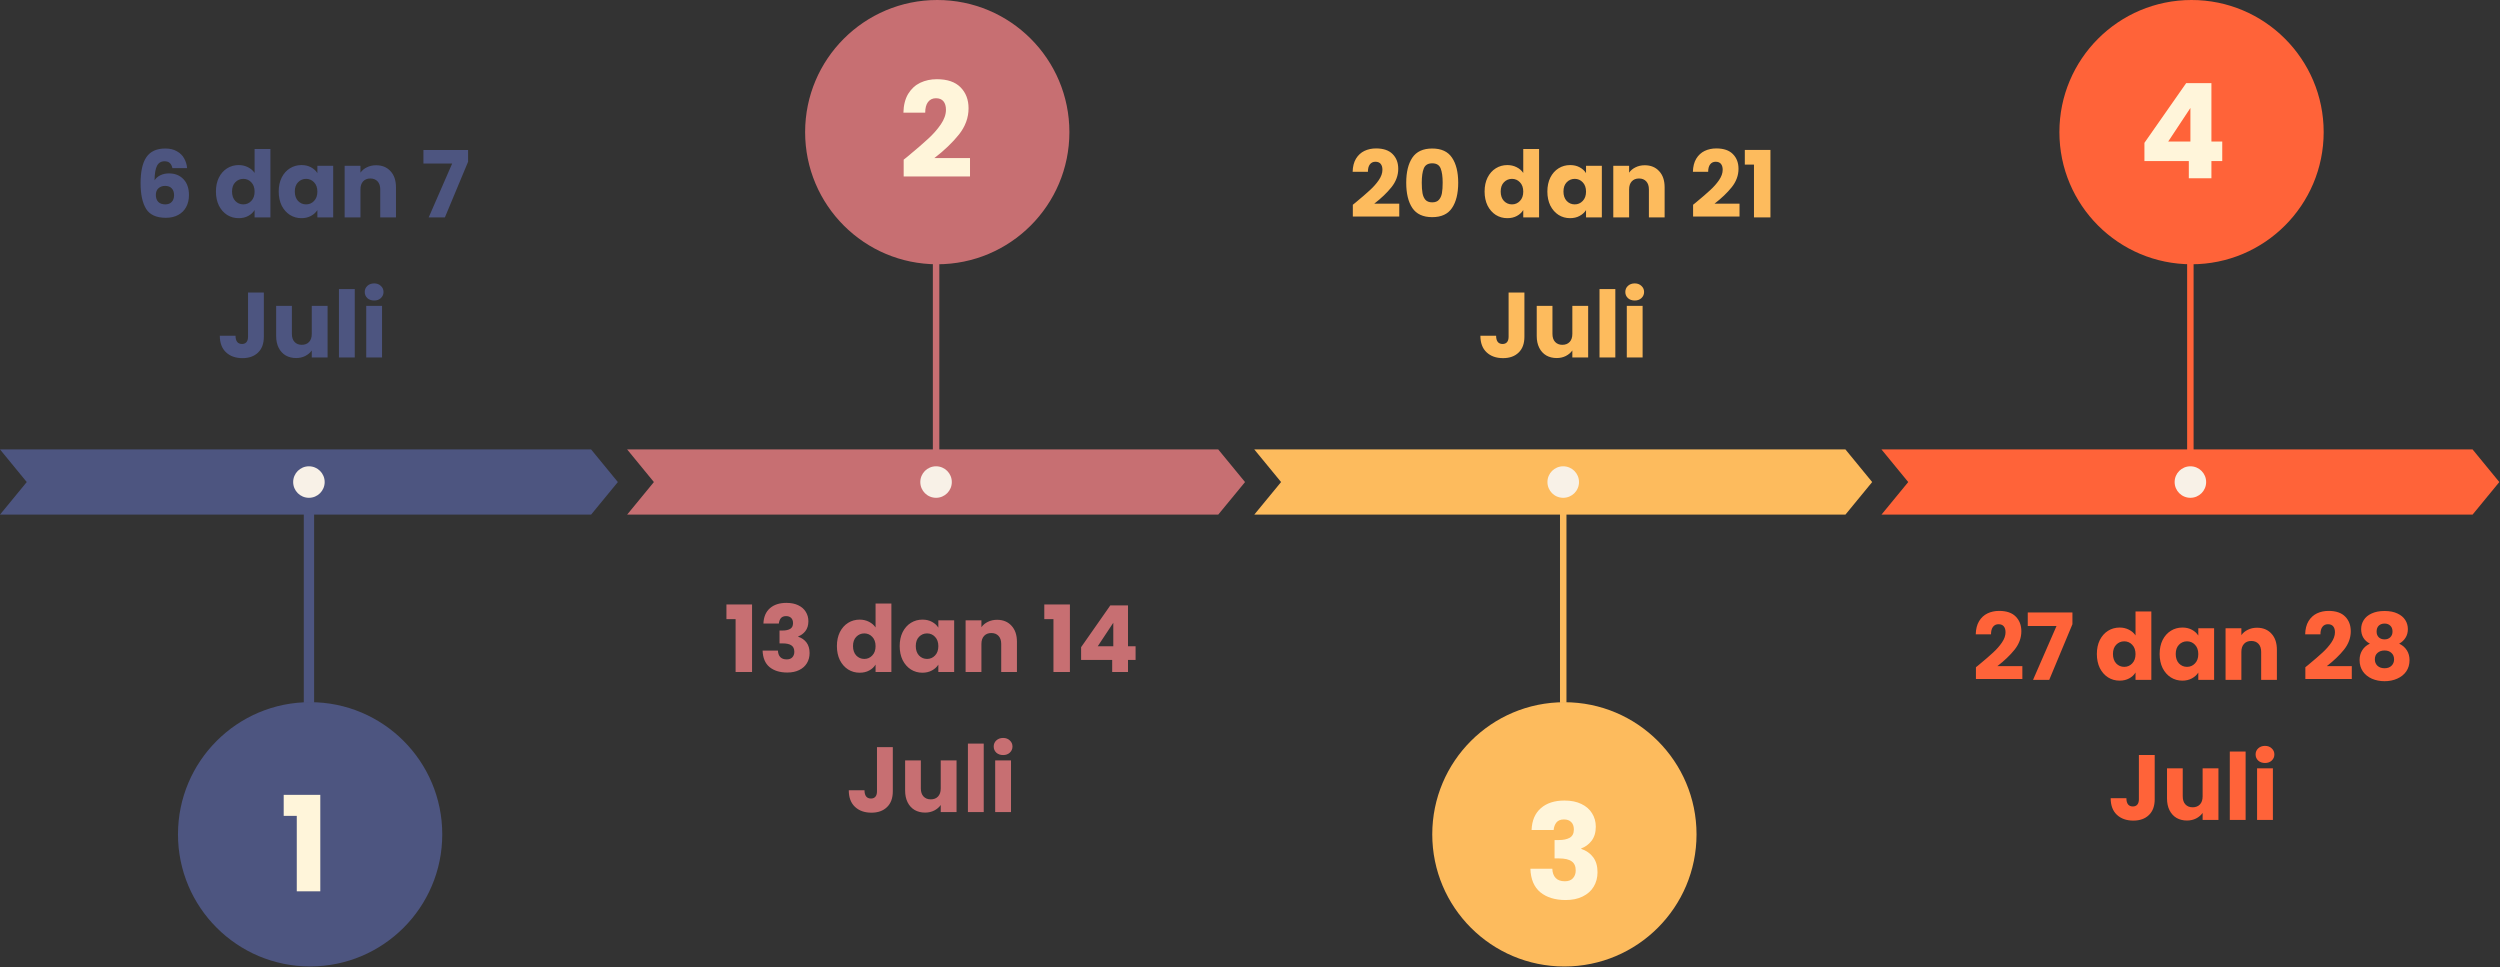 <svg width="946" height="366" viewBox="0 0 946 366" fill="none" xmlns="http://www.w3.org/2000/svg">
<rect x="0" y="0" width="946" height="366" fill="#333333" stroke="none"/>
<path d="M460.979 194.734H349.154H237.31L247.433 182.408L237.31 170.062H349.154H460.979L471.123 182.408L460.979 194.734Z" fill="#C76F72"/>
<path d="M698.308 194.734H586.463H474.618L484.762 182.408L474.618 170.062H586.463H698.308L708.432 182.408L698.308 194.734Z" fill="#FDBB5D"/>
<path d="M935.617 194.734H823.773H711.948L722.071 182.408L711.948 170.062H823.773H935.617L945.741 182.408L935.617 194.734Z" fill="#FF6339"/>
<path d="M355.439 98.832H352.994V182.408H355.439V98.832Z" fill="#C76F72"/>
<path d="M592.747 182.408H590.302V265.983H592.747V182.408Z" fill="#FDBB5D"/>
<path d="M830.057 98.832H827.612V182.408H830.057V98.832Z" fill="#FF6339"/>
<path d="M304.659 49.99C304.659 77.615 327.039 100 354.659 100C382.278 100 404.659 77.615 404.659 49.99C404.659 22.365 382.278 0 354.659 0C327.039 0 304.659 22.385 304.659 49.99Z" fill="#C76F72"/>
<path d="M541.968 315.72C541.968 288.11 564.353 265.72 591.958 265.72C619.562 265.72 641.968 288.11 641.968 315.72C641.968 343.33 619.582 365.72 591.958 365.72C564.333 365.72 541.968 343.33 541.968 315.72Z" fill="#FDBB5D"/>
<path d="M779.277 49.99C779.277 22.365 801.667 0 829.277 0C856.887 0 879.277 22.385 879.277 49.99C879.277 77.594 856.887 100 829.277 100C801.667 100 779.277 77.615 779.277 49.99Z" fill="#FF6339"/>
<path d="M223.67 194.734H111.845H0L10.124 182.408L0 170.062H111.845H223.67L233.793 182.408L223.67 194.734Z" fill="#4D5580"/>
<path d="M118.857 182.408H114.957V265.983H118.857V182.408Z" fill="#4D5580"/>
<path d="M67.35 315.711C67.35 288.106 89.73 265.701 117.35 265.701C144.969 265.701 167.35 288.086 167.35 315.711C167.35 343.336 144.969 365.701 117.35 365.701C89.73 365.701 67.35 343.315 67.35 315.711Z" fill="#4D5580"/>
<path d="M110.936 182.407C110.936 179.113 113.603 176.446 116.897 176.446C120.19 176.446 122.858 179.113 122.858 182.407C122.858 185.701 120.19 188.368 116.897 188.368C113.603 188.368 110.936 185.701 110.936 182.407Z" fill="#F8F1E7"/>
<path d="M348.244 182.407C348.244 179.113 350.911 176.446 354.205 176.446C357.499 176.446 360.166 179.113 360.166 182.407C360.166 185.701 357.499 188.368 354.205 188.368C350.911 188.368 348.244 185.701 348.244 182.407Z" fill="#F8F1E7"/>
<path d="M585.554 182.407C585.554 179.113 588.221 176.446 591.515 176.446C594.808 176.446 597.496 179.113 597.496 182.407C597.496 185.701 594.829 188.368 591.515 188.368C588.201 188.368 585.554 185.701 585.554 182.407Z" fill="#F8F1E7"/>
<path d="M822.883 182.407C822.883 179.113 825.551 176.446 828.844 176.446C832.138 176.446 834.805 179.113 834.805 182.407C834.805 185.701 832.138 188.368 828.844 188.368C825.551 188.368 822.883 185.701 822.883 182.407Z" fill="#F8F1E7"/>
<path d="M107.35 308.724V300.774H121.2V337.274H112.3V308.724H107.35Z" fill="#FFF5DA"/>
<path d="M341.95 60.424C343.083 59.524 343.6 59.107 343.5 59.174C346.767 56.474 349.333 54.257 351.2 52.524C353.1 50.791 354.7 48.974 356 47.074C357.3 45.174 357.95 43.324 357.95 41.524C357.95 40.157 357.633 39.091 357 38.324C356.367 37.557 355.417 37.174 354.15 37.174C352.883 37.174 351.883 37.657 351.15 38.624C350.45 39.557 350.1 40.891 350.1 42.624H341.85C341.917 39.791 342.517 37.424 343.65 35.524C344.817 33.624 346.333 32.224 348.2 31.324C350.1 30.424 352.2 29.974 354.5 29.974C358.467 29.974 361.45 30.991 363.45 33.024C365.483 35.057 366.5 37.707 366.5 40.974C366.5 44.541 365.283 47.857 362.85 50.924C360.417 53.957 357.317 56.924 353.55 59.824H367.05V66.774H341.95V60.424Z" fill="#FFF5DA"/>
<path d="M579.55 314.074C579.683 310.507 580.85 307.757 583.05 305.824C585.25 303.891 588.233 302.924 592 302.924C594.5 302.924 596.633 303.357 598.4 304.224C600.2 305.091 601.55 306.274 602.45 307.774C603.383 309.274 603.85 310.957 603.85 312.824C603.85 315.024 603.3 316.824 602.2 318.224C601.1 319.591 599.817 320.524 598.35 321.024V321.224C600.25 321.857 601.75 322.907 602.85 324.374C603.95 325.841 604.5 327.724 604.5 330.024C604.5 332.091 604.017 333.924 603.05 335.524C602.117 337.091 600.733 338.324 598.9 339.224C597.1 340.124 594.95 340.574 592.45 340.574C588.45 340.574 585.25 339.591 582.85 337.624C580.483 335.657 579.233 332.691 579.1 328.724H587.4C587.433 330.191 587.85 331.357 588.65 332.224C589.45 333.057 590.617 333.474 592.15 333.474C593.45 333.474 594.45 333.107 595.15 332.374C595.883 331.607 596.25 330.607 596.25 329.374C596.25 327.774 595.733 326.624 594.7 325.924C593.7 325.191 592.083 324.824 589.85 324.824H588.25V317.874H589.85C591.55 317.874 592.917 317.591 593.95 317.024C595.017 316.424 595.55 315.374 595.55 313.874C595.55 312.674 595.217 311.741 594.55 311.074C593.883 310.407 592.967 310.074 591.8 310.074C590.533 310.074 589.583 310.457 588.95 311.224C588.35 311.991 588 312.941 587.9 314.074H579.55Z" fill="#FFF5DA"/>
<path d="M811.45 60.954V54.054L827.25 31.454H836.8V53.554H840.9V60.954H836.8V67.454H828.25V60.954H811.45ZM828.85 40.854L820.45 53.554H828.85V40.854Z" fill="#FFF5DA"/>
<path d="M747.693 252.479C748.486 251.849 748.848 251.557 748.778 251.604C751.065 249.714 752.861 248.162 754.168 246.949C755.498 245.736 756.618 244.464 757.528 243.134C758.438 241.804 758.893 240.509 758.893 239.249C758.893 238.292 758.671 237.546 758.228 237.009C757.785 236.472 757.12 236.204 756.233 236.204C755.346 236.204 754.646 236.542 754.133 237.219C753.643 237.872 753.398 238.806 753.398 240.019H747.623C747.67 238.036 748.09 236.379 748.883 235.049C749.7 233.719 750.761 232.739 752.068 232.109C753.398 231.479 754.868 231.164 756.478 231.164C759.255 231.164 761.343 231.876 762.743 233.299C764.166 234.722 764.878 236.577 764.878 238.864C764.878 241.361 764.026 243.682 762.323 245.829C760.62 247.952 758.45 250.029 755.813 252.059H765.263V256.924H747.693V252.479ZM784.208 236.204L775.423 257.274H769.298L778.188 236.869H767.303V231.759H784.208V236.204ZM793.451 247.474C793.451 245.467 793.824 243.706 794.571 242.189C795.341 240.672 796.379 239.506 797.686 238.689C798.992 237.872 800.451 237.464 802.061 237.464C803.344 237.464 804.511 237.732 805.561 238.269C806.634 238.806 807.474 239.529 808.081 240.439V231.374H814.066V257.274H808.081V254.474C807.521 255.407 806.716 256.154 805.666 256.714C804.639 257.274 803.437 257.554 802.061 257.554C800.451 257.554 798.992 257.146 797.686 256.329C796.379 255.489 795.341 254.311 794.571 252.794C793.824 251.254 793.451 249.481 793.451 247.474ZM808.081 247.509C808.081 246.016 807.661 244.837 806.821 243.974C806.004 243.111 805.001 242.679 803.811 242.679C802.621 242.679 801.606 243.111 800.766 243.974C799.949 244.814 799.541 245.981 799.541 247.474C799.541 248.967 799.949 250.157 800.766 251.044C801.606 251.907 802.621 252.339 803.811 252.339C805.001 252.339 806.004 251.907 806.821 251.044C807.661 250.181 808.081 249.002 808.081 247.509ZM817.206 247.474C817.206 245.467 817.579 243.706 818.326 242.189C819.096 240.672 820.134 239.506 821.441 238.689C822.747 237.872 824.206 237.464 825.816 237.464C827.192 237.464 828.394 237.744 829.421 238.304C830.471 238.864 831.276 239.599 831.836 240.509V237.744H837.821V257.274H831.836V254.509C831.252 255.419 830.436 256.154 829.386 256.714C828.359 257.274 827.157 257.554 825.781 257.554C824.194 257.554 822.747 257.146 821.441 256.329C820.134 255.489 819.096 254.311 818.326 252.794C817.579 251.254 817.206 249.481 817.206 247.474ZM831.836 247.509C831.836 246.016 831.416 244.837 830.576 243.974C829.759 243.111 828.756 242.679 827.566 242.679C826.376 242.679 825.361 243.111 824.521 243.974C823.704 244.814 823.296 245.981 823.296 247.474C823.296 248.967 823.704 250.157 824.521 251.044C825.361 251.907 826.376 252.339 827.566 252.339C828.756 252.339 829.759 251.907 830.576 251.044C831.416 250.181 831.836 249.002 831.836 247.509ZM854.05 237.534C856.337 237.534 858.157 238.281 859.51 239.774C860.887 241.244 861.575 243.274 861.575 245.864V257.274H855.625V246.669C855.625 245.362 855.287 244.347 854.61 243.624C853.934 242.901 853.024 242.539 851.88 242.539C850.737 242.539 849.827 242.901 849.15 243.624C848.474 244.347 848.135 245.362 848.135 246.669V257.274H842.15V237.744H848.135V240.334C848.742 239.471 849.559 238.794 850.585 238.304C851.612 237.791 852.767 237.534 854.05 237.534ZM872.346 252.479C873.14 251.849 873.501 251.557 873.431 251.604C875.718 249.714 877.515 248.162 878.821 246.949C880.151 245.736 881.271 244.464 882.181 243.134C883.091 241.804 883.546 240.509 883.546 239.249C883.546 238.292 883.325 237.546 882.881 237.009C882.438 236.472 881.773 236.204 880.886 236.204C880 236.204 879.3 236.542 878.786 237.219C878.296 237.872 878.051 238.806 878.051 240.019H872.276C872.323 238.036 872.743 236.379 873.536 235.049C874.353 233.719 875.415 232.739 876.721 232.109C878.051 231.479 879.521 231.164 881.131 231.164C883.908 231.164 885.996 231.876 887.396 233.299C888.82 234.722 889.531 236.577 889.531 238.864C889.531 241.361 888.68 243.682 886.976 245.829C885.273 247.952 883.103 250.029 880.466 252.059H889.916V256.924H872.346V252.479ZM896.752 243.554C894.558 242.387 893.462 240.556 893.462 238.059C893.462 236.799 893.788 235.656 894.442 234.629C895.095 233.579 896.087 232.751 897.417 232.144C898.747 231.514 900.38 231.199 902.317 231.199C904.253 231.199 905.875 231.514 907.182 232.144C908.512 232.751 909.503 233.579 910.157 234.629C910.81 235.656 911.137 236.799 911.137 238.059C911.137 239.319 910.833 240.416 910.227 241.349C909.643 242.282 908.85 243.017 907.847 243.554C909.107 244.161 910.075 245.001 910.752 246.074C911.428 247.124 911.767 248.361 911.767 249.784C911.767 251.441 911.347 252.876 910.507 254.089C909.667 255.279 908.523 256.189 907.077 256.819C905.653 257.449 904.067 257.764 902.317 257.764C900.567 257.764 898.968 257.449 897.522 256.819C896.098 256.189 894.967 255.279 894.127 254.089C893.287 252.876 892.867 251.441 892.867 249.784C892.867 248.337 893.205 247.089 893.882 246.039C894.558 244.966 895.515 244.137 896.752 243.554ZM905.327 238.969C905.327 238.012 905.047 237.277 904.487 236.764C903.95 236.227 903.227 235.959 902.317 235.959C901.407 235.959 900.672 236.227 900.112 236.764C899.575 237.301 899.307 238.047 899.307 239.004C899.307 239.914 899.587 240.637 900.147 241.174C900.707 241.687 901.43 241.944 902.317 241.944C903.203 241.944 903.927 241.676 904.487 241.139C905.047 240.602 905.327 239.879 905.327 238.969ZM902.317 246.144C901.22 246.144 900.333 246.447 899.657 247.054C898.98 247.637 898.642 248.454 898.642 249.504C898.642 250.484 898.968 251.289 899.622 251.919C900.298 252.549 901.197 252.864 902.317 252.864C903.437 252.864 904.312 252.549 904.942 251.919C905.595 251.289 905.922 250.484 905.922 249.504C905.922 248.477 905.583 247.661 904.907 247.054C904.253 246.447 903.39 246.144 902.317 246.144ZM815.339 285.704V302.434C815.339 305.024 814.604 307.019 813.134 308.419C811.687 309.819 809.727 310.519 807.254 310.519C804.664 310.519 802.587 309.784 801.024 308.314C799.46 306.844 798.679 304.756 798.679 302.049H804.629C804.629 303.076 804.839 303.857 805.259 304.394C805.679 304.907 806.285 305.164 807.079 305.164C807.802 305.164 808.362 304.931 808.759 304.464C809.155 303.997 809.354 303.321 809.354 302.434V285.704H815.339ZM839.458 290.744V310.274H833.473V307.614C832.866 308.477 832.038 309.177 830.988 309.714C829.961 310.227 828.818 310.484 827.558 310.484C826.065 310.484 824.746 310.157 823.603 309.504C822.46 308.827 821.573 307.859 820.943 306.599C820.313 305.339 819.998 303.857 819.998 302.154V290.744H825.948V301.349C825.948 302.656 826.286 303.671 826.963 304.394C827.64 305.117 828.55 305.479 829.693 305.479C830.86 305.479 831.781 305.117 832.458 304.394C833.135 303.671 833.473 302.656 833.473 301.349V290.744H839.458ZM849.742 284.374V310.274H843.757V284.374H849.742ZM857.089 288.714C856.039 288.714 855.176 288.411 854.499 287.804C853.846 287.174 853.519 286.404 853.519 285.494C853.519 284.561 853.846 283.791 854.499 283.184C855.176 282.554 856.039 282.239 857.089 282.239C858.116 282.239 858.956 282.554 859.609 283.184C860.286 283.791 860.624 284.561 860.624 285.494C860.624 286.404 860.286 287.174 859.609 287.804C858.956 288.411 858.116 288.714 857.089 288.714ZM860.064 290.744V310.274H854.079V290.744H860.064Z" fill="#FF6339"/>
<path d="M511.91 77.479C512.704 76.849 513.065 76.557 512.995 76.604C515.282 74.714 517.079 73.162 518.385 71.949C519.715 70.736 520.835 69.464 521.745 68.134C522.655 66.804 523.11 65.509 523.11 64.249C523.11 63.292 522.889 62.546 522.445 62.009C522.002 61.472 521.337 61.204 520.45 61.204C519.564 61.204 518.864 61.542 518.35 62.219C517.86 62.872 517.615 63.806 517.615 65.019H511.84C511.887 63.036 512.307 61.379 513.1 60.049C513.917 58.719 514.979 57.739 516.285 57.109C517.615 56.479 519.085 56.164 520.695 56.164C523.472 56.164 525.56 56.876 526.96 58.299C528.384 59.722 529.095 61.577 529.095 63.864C529.095 66.361 528.244 68.682 526.54 70.829C524.837 72.952 522.667 75.029 520.03 77.059H529.48V81.924H511.91V77.479ZM532.116 69.149C532.116 65.136 532.886 61.974 534.426 59.664C535.989 57.354 538.497 56.199 541.951 56.199C545.404 56.199 547.901 57.354 549.441 59.664C551.004 61.974 551.786 65.136 551.786 69.149C551.786 73.209 551.004 76.394 549.441 78.704C547.901 81.014 545.404 82.169 541.951 82.169C538.497 82.169 535.989 81.014 534.426 78.704C532.886 76.394 532.116 73.209 532.116 69.149ZM545.906 69.149C545.906 66.792 545.649 64.984 545.136 63.724C544.622 62.441 543.561 61.799 541.951 61.799C540.341 61.799 539.279 62.441 538.766 63.724C538.252 64.984 537.996 66.792 537.996 69.149C537.996 70.736 538.089 72.054 538.276 73.104C538.462 74.131 538.836 74.971 539.396 75.624C539.979 76.254 540.831 76.569 541.951 76.569C543.071 76.569 543.911 76.254 544.471 75.624C545.054 74.971 545.439 74.131 545.626 73.104C545.812 72.054 545.906 70.736 545.906 69.149ZM561.77 72.474C561.77 70.467 562.143 68.706 562.89 67.189C563.66 65.672 564.698 64.506 566.005 63.689C567.311 62.872 568.77 62.464 570.38 62.464C571.663 62.464 572.83 62.732 573.88 63.269C574.953 63.806 575.793 64.529 576.4 65.439V56.374H582.385V82.274H576.4V79.474C575.84 80.407 575.035 81.154 573.985 81.714C572.958 82.274 571.756 82.554 570.38 82.554C568.77 82.554 567.311 82.146 566.005 81.329C564.698 80.489 563.66 79.311 562.89 77.794C562.143 76.254 561.77 74.481 561.77 72.474ZM576.4 72.509C576.4 71.016 575.98 69.837 575.14 68.974C574.323 68.111 573.32 67.679 572.13 67.679C570.94 67.679 569.925 68.111 569.085 68.974C568.268 69.814 567.86 70.981 567.86 72.474C567.86 73.967 568.268 75.157 569.085 76.044C569.925 76.907 570.94 77.339 572.13 77.339C573.32 77.339 574.323 76.907 575.14 76.044C575.98 75.181 576.4 74.002 576.4 72.509ZM585.524 72.474C585.524 70.467 585.898 68.706 586.644 67.189C587.414 65.672 588.453 64.506 589.759 63.689C591.066 62.872 592.524 62.464 594.134 62.464C595.511 62.464 596.713 62.744 597.739 63.304C598.789 63.864 599.594 64.599 600.154 65.509V62.744H606.139V82.274H600.154V79.509C599.571 80.419 598.754 81.154 597.704 81.714C596.678 82.274 595.476 82.554 594.099 82.554C592.513 82.554 591.066 82.146 589.759 81.329C588.453 80.489 587.414 79.311 586.644 77.794C585.898 76.254 585.524 74.481 585.524 72.474ZM600.154 72.509C600.154 71.016 599.734 69.837 598.894 68.974C598.078 68.111 597.074 67.679 595.884 67.679C594.694 67.679 593.679 68.111 592.839 68.974C592.023 69.814 591.614 70.981 591.614 72.474C591.614 73.967 592.023 75.157 592.839 76.044C593.679 76.907 594.694 77.339 595.884 77.339C597.074 77.339 598.078 76.907 598.894 76.044C599.734 75.181 600.154 74.002 600.154 72.509ZM622.369 62.534C624.656 62.534 626.476 63.281 627.829 64.774C629.206 66.244 629.894 68.274 629.894 70.864V82.274H623.944V71.669C623.944 70.362 623.606 69.347 622.929 68.624C622.253 67.901 621.343 67.539 620.199 67.539C619.056 67.539 618.146 67.901 617.469 68.624C616.793 69.347 616.454 70.362 616.454 71.669V82.274H610.469V62.744H616.454V65.334C617.061 64.471 617.878 63.794 618.904 63.304C619.931 62.791 621.086 62.534 622.369 62.534ZM640.665 77.479C641.459 76.849 641.82 76.557 641.75 76.604C644.037 74.714 645.834 73.162 647.14 71.949C648.47 70.736 649.59 69.464 650.5 68.134C651.41 66.804 651.865 65.509 651.865 64.249C651.865 63.292 651.644 62.546 651.2 62.009C650.757 61.472 650.092 61.204 649.205 61.204C648.319 61.204 647.619 61.542 647.105 62.219C646.615 62.872 646.37 63.806 646.37 65.019H640.595C640.642 63.036 641.062 61.379 641.855 60.049C642.672 58.719 643.734 57.739 645.04 57.109C646.37 56.479 647.84 56.164 649.45 56.164C652.227 56.164 654.315 56.876 655.715 58.299C657.139 59.722 657.85 61.577 657.85 63.864C657.85 66.361 656.999 68.682 655.295 70.829C653.592 72.952 651.422 75.029 648.785 77.059H658.235V81.924H640.665V77.479ZM660.24 62.289V56.724H669.935V82.274H663.705V62.289H660.24ZM576.839 110.704V127.434C576.839 130.024 576.104 132.019 574.634 133.419C573.187 134.819 571.227 135.519 568.754 135.519C566.164 135.519 564.087 134.784 562.524 133.314C560.96 131.844 560.179 129.756 560.179 127.049H566.129C566.129 128.076 566.339 128.857 566.759 129.394C567.179 129.907 567.785 130.164 568.579 130.164C569.302 130.164 569.862 129.931 570.259 129.464C570.655 128.997 570.854 128.321 570.854 127.434V110.704H576.839ZM600.958 115.744V135.274H594.973V132.614C594.366 133.477 593.538 134.177 592.488 134.714C591.461 135.227 590.318 135.484 589.058 135.484C587.565 135.484 586.246 135.157 585.103 134.504C583.96 133.827 583.073 132.859 582.443 131.599C581.813 130.339 581.498 128.857 581.498 127.154V115.744H587.448V126.349C587.448 127.656 587.786 128.671 588.463 129.394C589.14 130.117 590.05 130.479 591.193 130.479C592.36 130.479 593.281 130.117 593.958 129.394C594.635 128.671 594.973 127.656 594.973 126.349V115.744H600.958ZM611.242 109.374V135.274H605.257V109.374H611.242ZM618.589 113.714C617.539 113.714 616.676 113.411 615.999 112.804C615.346 112.174 615.019 111.404 615.019 110.494C615.019 109.561 615.346 108.791 615.999 108.184C616.676 107.554 617.539 107.239 618.589 107.239C619.616 107.239 620.456 107.554 621.109 108.184C621.786 108.791 622.124 109.561 622.124 110.494C622.124 111.404 621.786 112.174 621.109 112.804C620.456 113.411 619.616 113.714 618.589 113.714ZM621.564 115.744V135.274H615.579V115.744H621.564Z" fill="#FDBB5D"/>
<path d="M65.238 63.619C65.052 62.756 64.725 62.114 64.258 61.694C63.792 61.251 63.127 61.029 62.263 61.029C60.933 61.029 59.977 61.612 59.393 62.779C58.81 63.922 58.507 65.742 58.483 68.239C58.997 67.422 59.732 66.781 60.688 66.314C61.668 65.847 62.742 65.614 63.908 65.614C66.195 65.614 68.027 66.337 69.403 67.784C70.803 69.231 71.503 71.249 71.503 73.839C71.503 75.542 71.153 77.036 70.453 78.319C69.777 79.602 68.773 80.606 67.443 81.329C66.137 82.052 64.585 82.414 62.788 82.414C59.195 82.414 56.698 81.294 55.298 79.054C53.898 76.791 53.198 73.547 53.198 69.324C53.198 64.891 53.933 61.601 55.403 59.454C56.897 57.284 59.277 56.199 62.543 56.199C64.293 56.199 65.763 56.549 66.953 57.249C68.167 57.926 69.077 58.824 69.683 59.944C70.313 61.064 70.687 62.289 70.803 63.619H65.238ZM62.473 70.339C61.47 70.339 60.63 70.642 59.953 71.249C59.3 71.832 58.973 72.672 58.973 73.769C58.973 74.889 59.277 75.764 59.883 76.394C60.513 77.024 61.4 77.339 62.543 77.339C63.57 77.339 64.375 77.036 64.958 76.429C65.565 75.799 65.868 74.947 65.868 73.874C65.868 72.777 65.577 71.914 64.993 71.284C64.41 70.654 63.57 70.339 62.473 70.339ZM81.71 72.474C81.71 70.467 82.084 68.706 82.831 67.189C83.6 65.672 84.639 64.506 85.945 63.689C87.252 62.872 88.71 62.464 90.32 62.464C91.604 62.464 92.77 62.732 93.82 63.269C94.894 63.806 95.734 64.529 96.341 65.439V56.374H102.325V82.274H96.341V79.474C95.781 80.407 94.975 81.154 93.925 81.714C92.899 82.274 91.697 82.554 90.32 82.554C88.71 82.554 87.252 82.146 85.945 81.329C84.639 80.489 83.6 79.311 82.831 77.794C82.084 76.254 81.71 74.481 81.71 72.474ZM96.341 72.509C96.341 71.016 95.921 69.837 95.081 68.974C94.264 68.111 93.26 67.679 92.07 67.679C90.88 67.679 89.865 68.111 89.025 68.974C88.209 69.814 87.8 70.981 87.8 72.474C87.8 73.967 88.209 75.157 89.025 76.044C89.865 76.907 90.88 77.339 92.07 77.339C93.26 77.339 94.264 76.907 95.081 76.044C95.921 75.181 96.341 74.002 96.341 72.509ZM105.465 72.474C105.465 70.467 105.839 68.706 106.585 67.189C107.355 65.672 108.394 64.506 109.7 63.689C111.007 62.872 112.465 62.464 114.075 62.464C115.452 62.464 116.654 62.744 117.68 63.304C118.73 63.864 119.535 64.599 120.095 65.509V62.744H126.08V82.274H120.095V79.509C119.512 80.419 118.695 81.154 117.645 81.714C116.619 82.274 115.417 82.554 114.04 82.554C112.454 82.554 111.007 82.146 109.7 81.329C108.394 80.489 107.355 79.311 106.585 77.794C105.839 76.254 105.465 74.481 105.465 72.474ZM120.095 72.509C120.095 71.016 119.675 69.837 118.835 68.974C118.019 68.111 117.015 67.679 115.825 67.679C114.635 67.679 113.62 68.111 112.78 68.974C111.964 69.814 111.555 70.981 111.555 72.474C111.555 73.967 111.964 75.157 112.78 76.044C113.62 76.907 114.635 77.339 115.825 77.339C117.015 77.339 118.019 76.907 118.835 76.044C119.675 75.181 120.095 74.002 120.095 72.509ZM142.31 62.534C144.597 62.534 146.417 63.281 147.77 64.774C149.147 66.244 149.835 68.274 149.835 70.864V82.274H143.885V71.669C143.885 70.362 143.547 69.347 142.87 68.624C142.194 67.901 141.284 67.539 140.14 67.539C138.997 67.539 138.087 67.901 137.41 68.624C136.734 69.347 136.395 70.362 136.395 71.669V82.274H130.41V62.744H136.395V65.334C137.002 64.471 137.819 63.794 138.845 63.304C139.872 62.791 141.027 62.534 142.31 62.534ZM177.126 61.204L168.341 82.274H162.216L171.106 61.869H160.221V56.759H177.126V61.204ZM99.839 110.704V127.434C99.839 130.024 99.104 132.019 97.634 133.419C96.187 134.819 94.227 135.519 91.754 135.519C89.164 135.519 87.087 134.784 85.524 133.314C83.96 131.844 83.179 129.756 83.179 127.049H89.129C89.129 128.076 89.339 128.857 89.759 129.394C90.179 129.907 90.785 130.164 91.579 130.164C92.302 130.164 92.862 129.931 93.259 129.464C93.655 128.997 93.854 128.321 93.854 127.434V110.704H99.839ZM123.958 115.744V135.274H117.973V132.614C117.366 133.477 116.538 134.177 115.488 134.714C114.461 135.227 113.318 135.484 112.058 135.484C110.565 135.484 109.246 135.157 108.103 134.504C106.96 133.827 106.073 132.859 105.443 131.599C104.813 130.339 104.498 128.857 104.498 127.154V115.744H110.448V126.349C110.448 127.656 110.786 128.671 111.463 129.394C112.14 130.117 113.05 130.479 114.193 130.479C115.36 130.479 116.281 130.117 116.958 129.394C117.635 128.671 117.973 127.656 117.973 126.349V115.744H123.958ZM134.242 109.374V135.274H128.257V109.374H134.242ZM141.589 113.714C140.539 113.714 139.676 113.411 138.999 112.804C138.346 112.174 138.019 111.404 138.019 110.494C138.019 109.561 138.346 108.791 138.999 108.184C139.676 107.554 140.539 107.239 141.589 107.239C142.616 107.239 143.456 107.554 144.109 108.184C144.786 108.791 145.124 109.561 145.124 110.494C145.124 111.404 144.786 112.174 144.109 112.804C143.456 113.411 142.616 113.714 141.589 113.714ZM144.564 115.744V135.274H138.579V115.744H144.564Z" fill="#4D5580"/>
<path d="M274.883 234.289V228.724H284.578V254.274H278.348V234.289H274.883ZM288.882 235.934C288.976 233.437 289.792 231.512 291.332 230.159C292.872 228.806 294.961 228.129 297.597 228.129C299.347 228.129 300.841 228.432 302.077 229.039C303.337 229.646 304.282 230.474 304.912 231.524C305.566 232.574 305.892 233.752 305.892 235.059C305.892 236.599 305.507 237.859 304.737 238.839C303.967 239.796 303.069 240.449 302.042 240.799V240.939C303.372 241.382 304.422 242.117 305.192 243.144C305.962 244.171 306.347 245.489 306.347 247.099C306.347 248.546 306.009 249.829 305.332 250.949C304.679 252.046 303.711 252.909 302.427 253.539C301.167 254.169 299.662 254.484 297.912 254.484C295.112 254.484 292.872 253.796 291.192 252.419C289.536 251.042 288.661 248.966 288.567 246.189H294.377C294.401 247.216 294.692 248.032 295.252 248.639C295.812 249.222 296.629 249.514 297.702 249.514C298.612 249.514 299.312 249.257 299.802 248.744C300.316 248.207 300.572 247.507 300.572 246.644C300.572 245.524 300.211 244.719 299.487 244.229C298.787 243.716 297.656 243.459 296.092 243.459H294.972V238.594H296.092C297.282 238.594 298.239 238.396 298.962 237.999C299.709 237.579 300.082 236.844 300.082 235.794C300.082 234.954 299.849 234.301 299.382 233.834C298.916 233.367 298.274 233.134 297.457 233.134C296.571 233.134 295.906 233.402 295.462 233.939C295.042 234.476 294.797 235.141 294.727 235.934H288.882ZM316.686 244.474C316.686 242.467 317.059 240.706 317.806 239.189C318.576 237.672 319.614 236.506 320.921 235.689C322.227 234.872 323.686 234.464 325.296 234.464C326.579 234.464 327.746 234.732 328.796 235.269C329.869 235.806 330.709 236.529 331.316 237.439V228.374H337.301V254.274H331.316V251.474C330.756 252.407 329.951 253.154 328.901 253.714C327.874 254.274 326.672 254.554 325.296 254.554C323.686 254.554 322.227 254.146 320.921 253.329C319.614 252.489 318.576 251.311 317.806 249.794C317.059 248.254 316.686 246.481 316.686 244.474ZM331.316 244.509C331.316 243.016 330.896 241.837 330.056 240.974C329.239 240.111 328.236 239.679 327.046 239.679C325.856 239.679 324.841 240.111 324.001 240.974C323.184 241.814 322.776 242.981 322.776 244.474C322.776 245.967 323.184 247.157 324.001 248.044C324.841 248.907 325.856 249.339 327.046 249.339C328.236 249.339 329.239 248.907 330.056 248.044C330.896 247.181 331.316 246.002 331.316 244.509ZM340.44 244.474C340.44 242.467 340.814 240.706 341.56 239.189C342.33 237.672 343.369 236.506 344.675 235.689C345.982 234.872 347.44 234.464 349.05 234.464C350.427 234.464 351.629 234.744 352.655 235.304C353.705 235.864 354.51 236.599 355.07 237.509V234.744H361.055V254.274H355.07V251.509C354.487 252.419 353.67 253.154 352.62 253.714C351.594 254.274 350.392 254.554 349.015 254.554C347.429 254.554 345.982 254.146 344.675 253.329C343.369 252.489 342.33 251.311 341.56 249.794C340.814 248.254 340.44 246.481 340.44 244.474ZM355.07 244.509C355.07 243.016 354.65 241.837 353.81 240.974C352.994 240.111 351.99 239.679 350.8 239.679C349.61 239.679 348.595 240.111 347.755 240.974C346.939 241.814 346.53 242.981 346.53 244.474C346.53 245.967 346.939 247.157 347.755 248.044C348.595 248.907 349.61 249.339 350.8 249.339C351.99 249.339 352.994 248.907 353.81 248.044C354.65 247.181 355.07 246.002 355.07 244.509ZM377.285 234.534C379.572 234.534 381.392 235.281 382.745 236.774C384.122 238.244 384.81 240.274 384.81 242.864V254.274H378.86V243.669C378.86 242.362 378.522 241.347 377.845 240.624C377.169 239.901 376.259 239.539 375.115 239.539C373.972 239.539 373.062 239.901 372.385 240.624C371.709 241.347 371.37 242.362 371.37 243.669V254.274H365.385V234.744H371.37V237.334C371.977 236.471 372.794 235.794 373.82 235.304C374.847 234.791 376.002 234.534 377.285 234.534ZM395.161 234.289V228.724H404.856V254.274H398.626V234.289H395.161ZM409.09 249.724V244.894L420.15 229.074H426.835V244.544H429.705V249.724H426.835V254.274H420.85V249.724H409.09ZM421.27 235.654L415.39 244.544H421.27V235.654ZM337.839 282.704V299.434C337.839 302.024 337.104 304.019 335.634 305.419C334.187 306.819 332.227 307.519 329.754 307.519C327.164 307.519 325.087 306.784 323.524 305.314C321.96 303.844 321.179 301.756 321.179 299.049H327.129C327.129 300.076 327.339 300.857 327.759 301.394C328.179 301.907 328.785 302.164 329.579 302.164C330.302 302.164 330.862 301.931 331.259 301.464C331.655 300.997 331.854 300.321 331.854 299.434V282.704H337.839ZM361.958 287.744V307.274H355.973V304.614C355.366 305.477 354.538 306.177 353.488 306.714C352.461 307.227 351.318 307.484 350.058 307.484C348.565 307.484 347.246 307.157 346.103 306.504C344.96 305.827 344.073 304.859 343.443 303.599C342.813 302.339 342.498 300.857 342.498 299.154V287.744H348.448V298.349C348.448 299.656 348.786 300.671 349.463 301.394C350.14 302.117 351.05 302.479 352.193 302.479C353.36 302.479 354.281 302.117 354.958 301.394C355.635 300.671 355.973 299.656 355.973 298.349V287.744H361.958ZM372.242 281.374V307.274H366.257V281.374H372.242ZM379.589 285.714C378.539 285.714 377.676 285.411 376.999 284.804C376.346 284.174 376.019 283.404 376.019 282.494C376.019 281.561 376.346 280.791 376.999 280.184C377.676 279.554 378.539 279.239 379.589 279.239C380.616 279.239 381.456 279.554 382.109 280.184C382.786 280.791 383.124 281.561 383.124 282.494C383.124 283.404 382.786 284.174 382.109 284.804C381.456 285.411 380.616 285.714 379.589 285.714ZM382.564 287.744V307.274H376.579V287.744H382.564Z" fill="#C76F72"/>
</svg>
